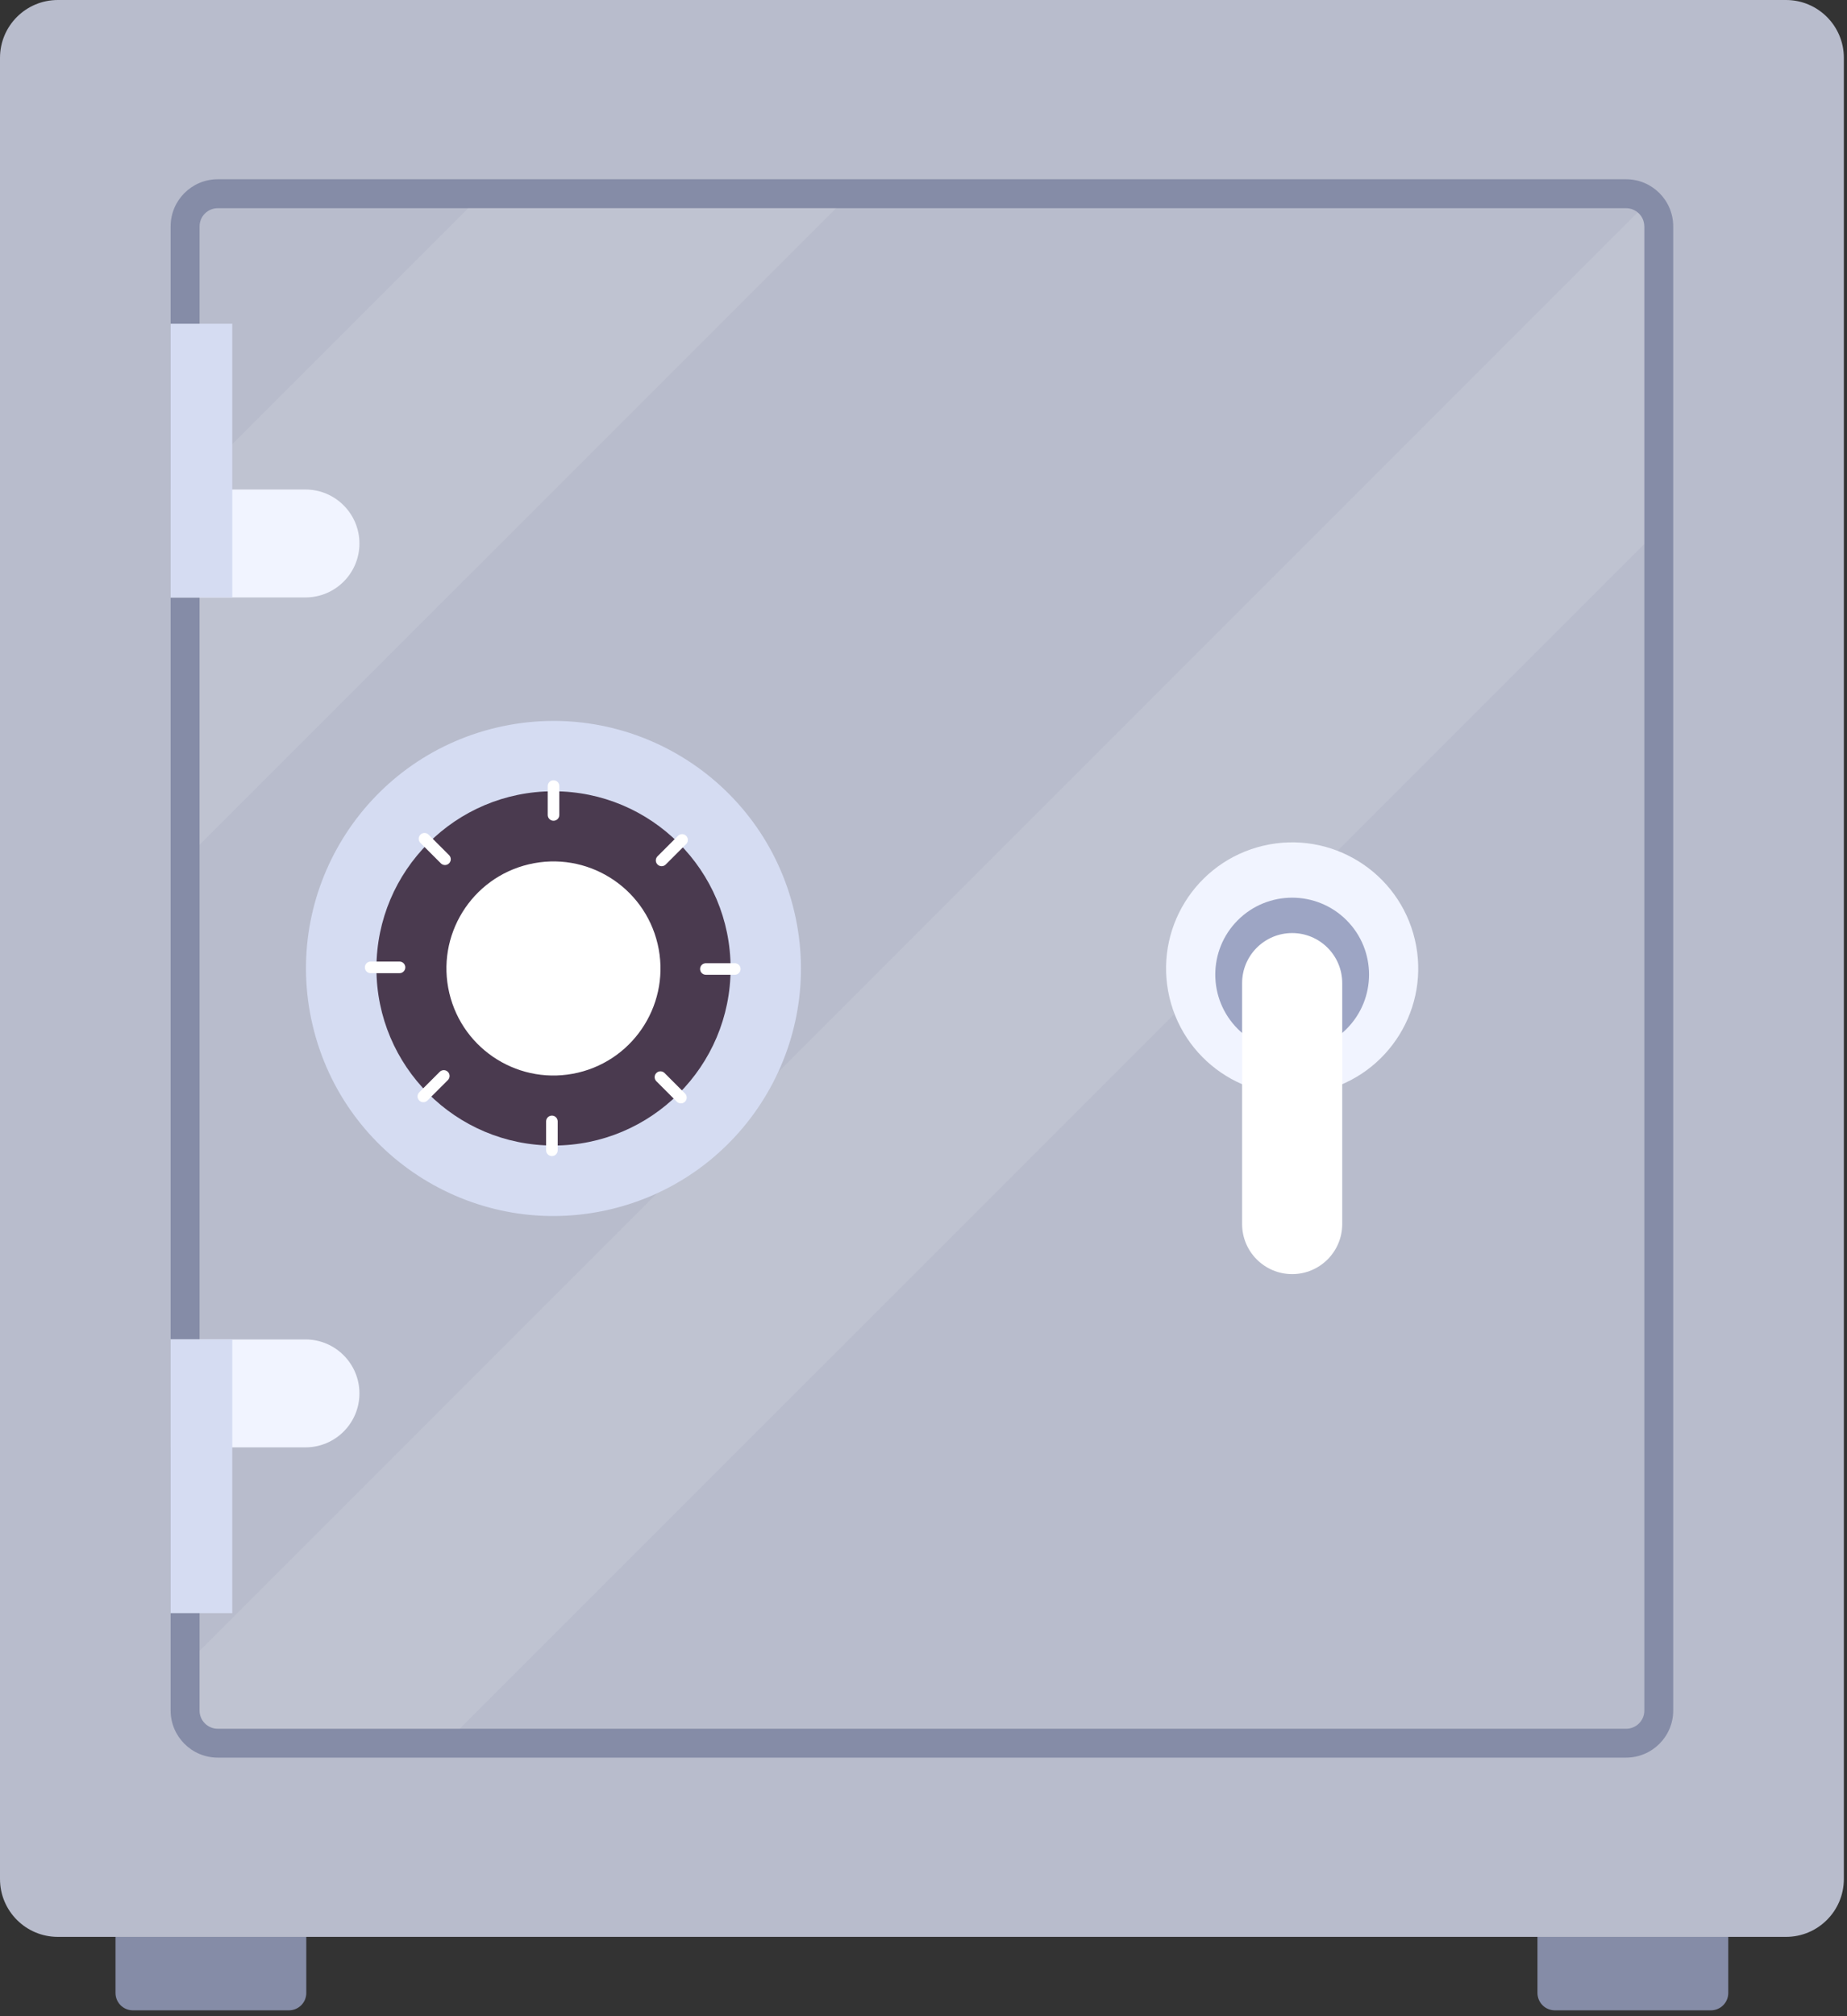 <svg width="252" height="275" viewBox="0 0 252 275" fill="none" xmlns="http://www.w3.org/2000/svg">
<rect x="0" y="0" width="252" height="275" fill="#333333" stroke="none"/>
<g clip-path="url(#clip0_738_371)">
<path d="M15.77 256.46H41.79V271.84C41.79 273.15 40.73 274.21 39.42 274.21H18.13C16.82 274.21 15.76 273.15 15.76 271.84V256.46H15.77Z" fill="#858CA7"/>
<path d="M209.78 256.46H235.8V271.84C235.8 273.15 234.74 274.21 233.43 274.21H212.14C210.83 274.21 209.77 273.15 209.77 271.84V256.46H209.78Z" fill="#858CA7"/>
<path d="M243.68 0H7.89C3.532 0 0 3.532 0 7.89V256.3C0 260.658 3.532 264.19 7.89 264.19H243.68C248.038 264.19 251.57 260.658 251.57 256.3V7.89C251.57 3.532 248.038 0 243.68 0Z" fill="#B8BCCC"/>
<path d="M221.86 24.45H29.71C26.159 24.45 23.28 27.329 23.28 30.88V233.31C23.28 236.861 26.159 239.74 29.71 239.74H221.86C225.411 239.74 228.29 236.861 228.29 233.31V30.88C228.29 27.329 225.411 24.45 221.86 24.45Z" fill="#858CA7"/>
<path d="M224.35 30.88V233.32C224.35 234.69 223.24 235.8 221.87 235.8H29.71C28.34 235.8 27.23 234.69 27.23 233.32V30.88C27.23 29.51 28.34 28.4 29.71 28.4L221.86 28.4C223.23 28.4 224.34 29.51 224.34 30.88H224.35Z" fill="#B8BCCC"/>
<path opacity="0.1" d="M224.35 30.87C224.35 30.1 223.99 29.42 223.44 28.97L27.22 225.19V233.31C27.22 234.68 28.33 235.79 29.7 235.79H62.74L224.35 74.2V30.87Z" fill="white"/>
<path opacity="0.1" d="M27.22 115.24L114.08 28.39H63.89L27.22 65.06V115.24Z" fill="white"/>
<path d="M83.268 164.957C101.415 160.674 112.653 142.492 108.37 124.345C104.087 106.198 85.905 94.96 67.758 99.243C49.612 103.526 38.373 121.708 42.656 139.855C46.939 158.002 65.122 169.24 83.268 164.957Z" fill="#D5DCF2"/>
<path d="M75.52 156.25C88.864 156.25 99.68 145.433 99.68 132.09C99.68 118.747 88.864 107.93 75.52 107.93C62.177 107.93 51.36 118.747 51.36 132.09C51.36 145.433 62.177 156.25 75.52 156.25Z" fill="#4A3A4F"/>
<path d="M78.867 146.31C86.715 144.457 91.575 136.594 89.723 128.746C87.87 120.898 80.007 116.038 72.159 117.89C64.312 119.743 59.451 127.606 61.303 135.454C63.156 143.301 71.019 148.162 78.867 146.31Z" fill="white"/>
<path d="M75.52 111.95C75.081 111.95 74.731 111.6 74.731 111.16V107.22C74.731 106.78 75.081 106.43 75.52 106.43C75.96 106.43 76.311 106.78 76.311 107.22V111.16C76.311 111.6 75.96 111.95 75.52 111.95Z" fill="white"/>
<path d="M61.27 117.76C60.96 118.07 60.46 118.07 60.15 117.76L57.36 114.97C57.05 114.66 57.05 114.16 57.36 113.85C57.67 113.54 58.17 113.54 58.48 113.85L61.27 116.64C61.58 116.95 61.58 117.45 61.27 117.76Z" fill="white"/>
<path d="M55.3 131.95C55.3 132.39 54.95 132.74 54.51 132.74H50.57C50.13 132.74 49.78 132.39 49.78 131.95C49.78 131.51 50.13 131.16 50.57 131.16H54.51C54.95 131.16 55.3 131.51 55.3 131.95Z" fill="white"/>
<path d="M61.11 146.2C61.42 146.51 61.42 147.01 61.11 147.32L58.32 150.11C58.01 150.42 57.51 150.42 57.2 150.11C56.89 149.8 56.89 149.3 57.2 148.99L59.99 146.2C60.3 145.89 60.8 145.89 61.11 146.2Z" fill="white"/>
<path d="M75.3 152.17C75.74 152.17 76.09 152.52 76.09 152.96V156.9C76.09 157.34 75.74 157.69 75.3 157.69C74.86 157.69 74.51 157.34 74.51 156.9V152.96C74.51 152.52 74.86 152.17 75.3 152.17Z" fill="white"/>
<path d="M89.55 146.36C89.86 146.05 90.36 146.05 90.67 146.36L93.46 149.15C93.77 149.46 93.77 149.96 93.46 150.27C93.15 150.58 92.65 150.58 92.34 150.27L89.55 147.48C89.24 147.17 89.24 146.67 89.55 146.36Z" fill="white"/>
<path d="M95.52 132.17C95.52 131.73 95.871 131.38 96.311 131.38H100.251C100.691 131.38 101.041 131.73 101.041 132.17C101.041 132.61 100.691 132.96 100.251 132.96H96.311C95.871 132.96 95.52 132.61 95.52 132.17Z" fill="white"/>
<path d="M89.71 117.92C89.4 117.61 89.4 117.11 89.71 116.8L92.5 114.01C92.81 113.7 93.31 113.7 93.62 114.01C93.93 114.32 93.93 114.82 93.62 115.13L90.83 117.92C90.52 118.23 90.02 118.23 89.71 117.92Z" fill="white"/>
<path d="M180.249 148.84C189.494 146.658 195.22 137.394 193.038 128.149C190.855 118.904 181.592 113.178 172.346 115.36C163.101 117.542 157.375 126.806 159.557 136.051C161.74 145.296 171.003 151.022 180.249 148.84Z" fill="#F1F4FF"/>
<path d="M183.717 140.35C187.813 136.254 187.813 129.612 183.717 125.515C179.62 121.419 172.978 121.419 168.881 125.515C164.785 129.612 164.785 136.254 168.881 140.35C172.978 144.447 179.62 144.447 183.717 140.35Z" fill="#9DA5C4"/>
<path d="M176.3 173.79C172.53 173.79 169.47 170.73 169.47 166.96V134.1C169.47 130.33 172.53 127.27 176.3 127.27C180.07 127.27 183.13 130.33 183.13 134.1V166.96C183.13 170.73 180.07 173.79 176.3 173.79Z" fill="white"/>
<path d="M23.28 66.77H41.68C45.74 66.77 49.04 70.07 49.04 74.13C49.04 78.2 45.74 81.49 41.68 81.49H23.28V66.77Z" fill="#F1F4FF"/>
<path d="M31.69 44.16H23.28V81.49H31.69V44.16Z" fill="#D5DCF2"/>
<path d="M23.28 182.7H41.68C45.74 182.7 49.04 186 49.04 190.06C49.04 194.13 45.74 197.42 41.68 197.42H23.28V182.7Z" fill="#F1F4FF"/>
<path d="M31.69 182.7H23.28V220.03H31.69V182.7Z" fill="#D5DCF2"/>
</g>
<defs>
<clipPath id="clip0_738_371">
<rect width="251.57" height="274.21" fill="white"/>
</clipPath>
</defs>
</svg>
